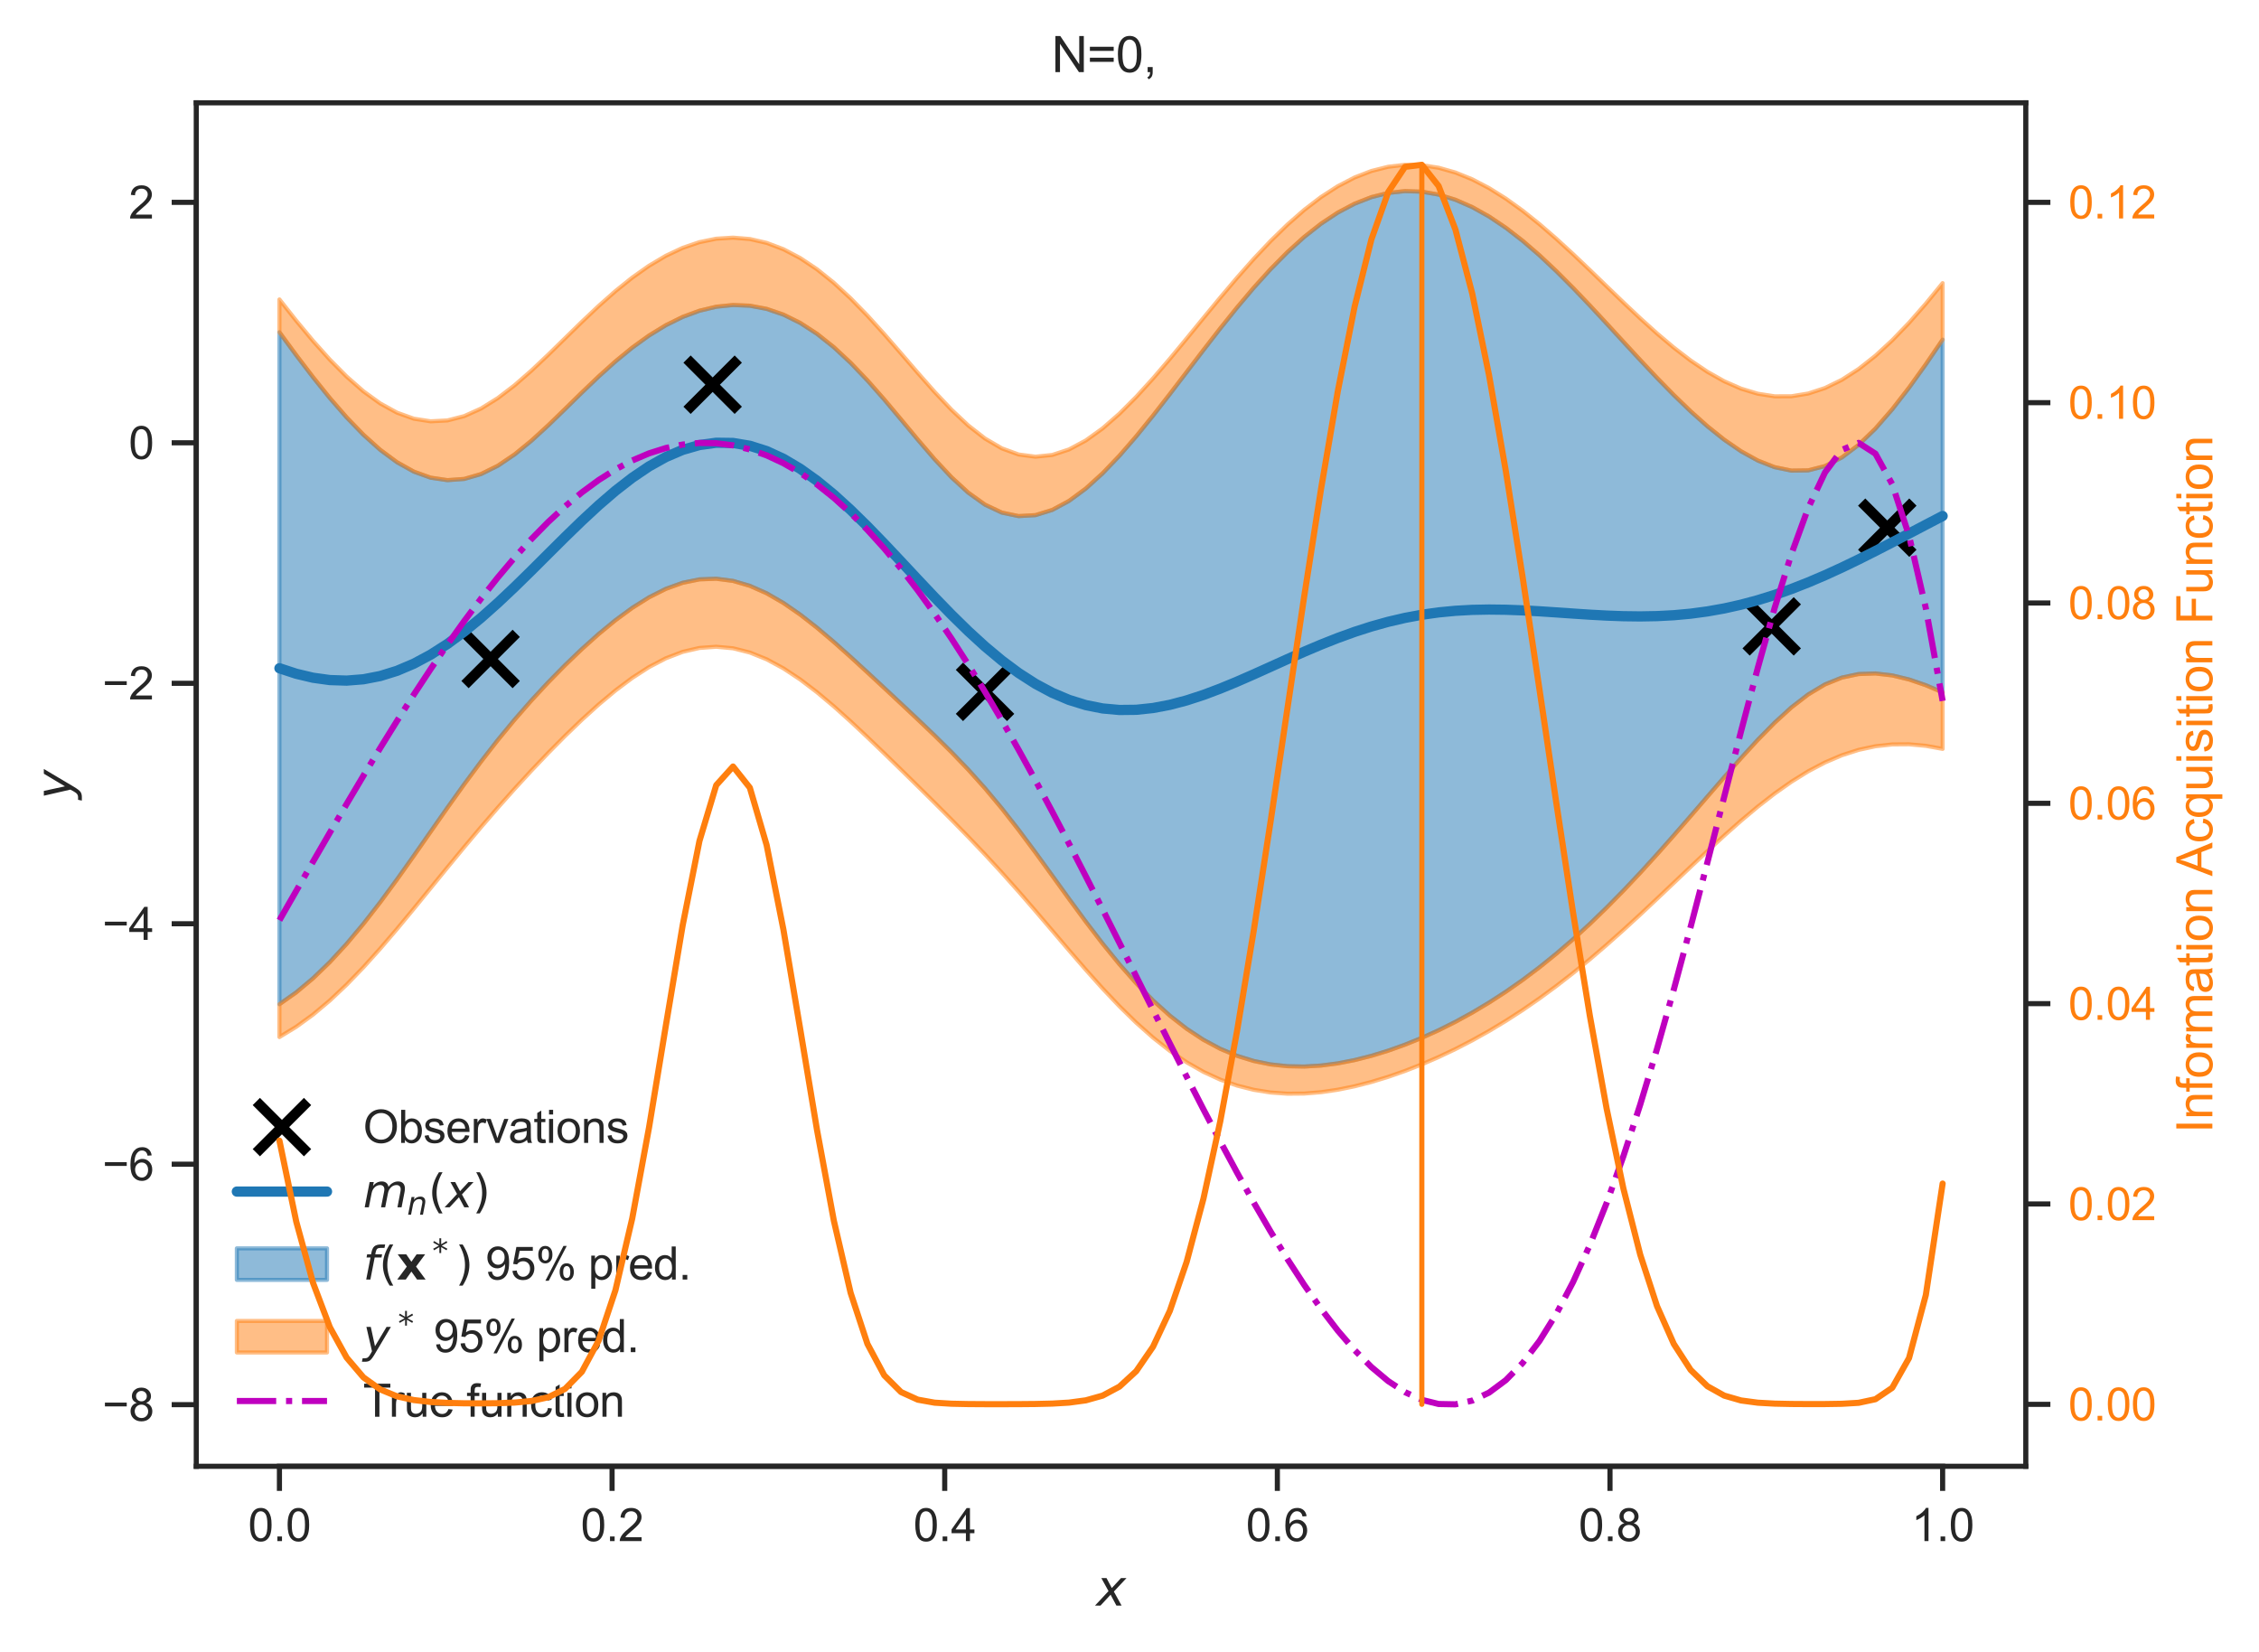 <?xml version="1.0" encoding="utf-8" standalone="no"?>
<!DOCTYPE svg PUBLIC "-//W3C//DTD SVG 1.1//EN"
  "http://www.w3.org/Graphics/SVG/1.1/DTD/svg11.dtd">
<svg xmlns:xlink="http://www.w3.org/1999/xlink" width="440.955pt" height="322.511pt" viewBox="0 0 440.955 322.511" xmlns="http://www.w3.org/2000/svg" version="1.1">
 <defs>
  <style type="text/css">*{stroke-linejoin: round; stroke-linecap: butt}</style>
 </defs>
 <g id="figure_1">
  <g id="patch_1">
   <path d="M 0 322.511 
L 440.955 322.511 
L 440.955 0 
L 0 0 
z
" style="fill: #ffffff"/>
  </g>
  <g id="axes_1">
   <g id="patch_2">
    <path d="M 38.313 286.183 
L 395.433 286.183 
L 395.433 20.072 
L 38.313 20.072 
z
" style="fill: #ffffff"/>
   </g>
   <g id="matplotlib.axis_1">
    <g id="xtick_1">
     <g id="line2d_1">
      <defs>
       <path id="me5b691bd33" d="M 0 0 
L 0 4.8 
" style="stroke: #262626"/>
      </defs>
      <g>
       <use xlink:href="#me5b691bd33" x="54.546" y="286.183" style="fill: #262626; stroke: #262626"/>
      </g>
     </g>
     <g id="text_1">
      <!-- 0.0 -->
      <g style="fill: #262626" transform="translate(48.43 300.782) scale(0.088 -0.088)">
       <defs>
        <path id="ArialMT-30" d="M 266 2259 
Q 266 3072 433 3567 
Q 600 4063 929 4331 
Q 1259 4600 1759 4600 
Q 2128 4600 2406 4451 
Q 2684 4303 2865 4023 
Q 3047 3744 3150 3342 
Q 3253 2941 3253 2259 
Q 3253 1453 3087 958 
Q 2922 463 2592 192 
Q 2263 -78 1759 -78 
Q 1097 -78 719 397 
Q 266 969 266 2259 
z
M 844 2259 
Q 844 1131 1108 757 
Q 1372 384 1759 384 
Q 2147 384 2411 759 
Q 2675 1134 2675 2259 
Q 2675 3391 2411 3762 
Q 2147 4134 1753 4134 
Q 1366 4134 1134 3806 
Q 844 3388 844 2259 
z
" transform="scale(0.016)"/>
        <path id="ArialMT-2e" d="M 581 0 
L 581 641 
L 1222 641 
L 1222 0 
L 581 0 
z
" transform="scale(0.016)"/>
       </defs>
       <use xlink:href="#ArialMT-30"/>
       <use xlink:href="#ArialMT-2e" x="55.615"/>
       <use xlink:href="#ArialMT-30" x="83.398"/>
      </g>
     </g>
    </g>
    <g id="xtick_2">
     <g id="line2d_2">
      <g>
       <use xlink:href="#me5b691bd33" x="119.477" y="286.183" style="fill: #262626; stroke: #262626"/>
      </g>
     </g>
     <g id="text_2">
      <!-- 0.2 -->
      <g style="fill: #262626" transform="translate(113.361 300.782) scale(0.088 -0.088)">
       <defs>
        <path id="ArialMT-32" d="M 3222 541 
L 3222 0 
L 194 0 
Q 188 203 259 391 
Q 375 700 629 1000 
Q 884 1300 1366 1694 
Q 2113 2306 2375 2664 
Q 2638 3022 2638 3341 
Q 2638 3675 2398 3904 
Q 2159 4134 1775 4134 
Q 1369 4134 1125 3890 
Q 881 3647 878 3216 
L 300 3275 
Q 359 3922 746 4261 
Q 1134 4600 1788 4600 
Q 2447 4600 2831 4234 
Q 3216 3869 3216 3328 
Q 3216 3053 3103 2787 
Q 2991 2522 2730 2228 
Q 2469 1934 1863 1422 
Q 1356 997 1212 845 
Q 1069 694 975 541 
L 3222 541 
z
" transform="scale(0.016)"/>
       </defs>
       <use xlink:href="#ArialMT-30"/>
       <use xlink:href="#ArialMT-2e" x="55.615"/>
       <use xlink:href="#ArialMT-32" x="83.398"/>
      </g>
     </g>
    </g>
    <g id="xtick_3">
     <g id="line2d_3">
      <g>
       <use xlink:href="#me5b691bd33" x="184.407" y="286.183" style="fill: #262626; stroke: #262626"/>
      </g>
     </g>
     <g id="text_3">
      <!-- 0.4 -->
      <g style="fill: #262626" transform="translate(178.291 300.782) scale(0.088 -0.088)">
       <defs>
        <path id="ArialMT-34" d="M 2069 0 
L 2069 1097 
L 81 1097 
L 81 1613 
L 2172 4581 
L 2631 4581 
L 2631 1613 
L 3250 1613 
L 3250 1097 
L 2631 1097 
L 2631 0 
L 2069 0 
z
M 2069 1613 
L 2069 3678 
L 634 1613 
L 2069 1613 
z
" transform="scale(0.016)"/>
       </defs>
       <use xlink:href="#ArialMT-30"/>
       <use xlink:href="#ArialMT-2e" x="55.615"/>
       <use xlink:href="#ArialMT-34" x="83.398"/>
      </g>
     </g>
    </g>
    <g id="xtick_4">
     <g id="line2d_4">
      <g>
       <use xlink:href="#me5b691bd33" x="249.338" y="286.183" style="fill: #262626; stroke: #262626"/>
      </g>
     </g>
     <g id="text_4">
      <!-- 0.6 -->
      <g style="fill: #262626" transform="translate(243.222 300.782) scale(0.088 -0.088)">
       <defs>
        <path id="ArialMT-36" d="M 3184 3459 
L 2625 3416 
Q 2550 3747 2413 3897 
Q 2184 4138 1850 4138 
Q 1581 4138 1378 3988 
Q 1113 3794 959 3422 
Q 806 3050 800 2363 
Q 1003 2672 1297 2822 
Q 1591 2972 1913 2972 
Q 2475 2972 2870 2558 
Q 3266 2144 3266 1488 
Q 3266 1056 3080 686 
Q 2894 316 2569 119 
Q 2244 -78 1831 -78 
Q 1128 -78 684 439 
Q 241 956 241 2144 
Q 241 3472 731 4075 
Q 1159 4600 1884 4600 
Q 2425 4600 2770 4297 
Q 3116 3994 3184 3459 
z
M 888 1484 
Q 888 1194 1011 928 
Q 1134 663 1356 523 
Q 1578 384 1822 384 
Q 2178 384 2434 671 
Q 2691 959 2691 1453 
Q 2691 1928 2437 2201 
Q 2184 2475 1800 2475 
Q 1419 2475 1153 2201 
Q 888 1928 888 1484 
z
" transform="scale(0.016)"/>
       </defs>
       <use xlink:href="#ArialMT-30"/>
       <use xlink:href="#ArialMT-2e" x="55.615"/>
       <use xlink:href="#ArialMT-36" x="83.398"/>
      </g>
     </g>
    </g>
    <g id="xtick_5">
     <g id="line2d_5">
      <g>
       <use xlink:href="#me5b691bd33" x="314.269" y="286.183" style="fill: #262626; stroke: #262626"/>
      </g>
     </g>
     <g id="text_5">
      <!-- 0.8 -->
      <g style="fill: #262626" transform="translate(308.153 300.782) scale(0.088 -0.088)">
       <defs>
        <path id="ArialMT-38" d="M 1131 2484 
Q 781 2613 612 2850 
Q 444 3088 444 3419 
Q 444 3919 803 4259 
Q 1163 4600 1759 4600 
Q 2359 4600 2725 4251 
Q 3091 3903 3091 3403 
Q 3091 3084 2923 2848 
Q 2756 2613 2416 2484 
Q 2838 2347 3058 2040 
Q 3278 1734 3278 1309 
Q 3278 722 2862 322 
Q 2447 -78 1769 -78 
Q 1091 -78 675 323 
Q 259 725 259 1325 
Q 259 1772 486 2073 
Q 713 2375 1131 2484 
z
M 1019 3438 
Q 1019 3113 1228 2906 
Q 1438 2700 1772 2700 
Q 2097 2700 2305 2904 
Q 2513 3109 2513 3406 
Q 2513 3716 2298 3927 
Q 2084 4138 1766 4138 
Q 1444 4138 1231 3931 
Q 1019 3725 1019 3438 
z
M 838 1322 
Q 838 1081 952 856 
Q 1066 631 1291 507 
Q 1516 384 1775 384 
Q 2178 384 2440 643 
Q 2703 903 2703 1303 
Q 2703 1709 2433 1975 
Q 2163 2241 1756 2241 
Q 1359 2241 1098 1978 
Q 838 1716 838 1322 
z
" transform="scale(0.016)"/>
       </defs>
       <use xlink:href="#ArialMT-30"/>
       <use xlink:href="#ArialMT-2e" x="55.615"/>
       <use xlink:href="#ArialMT-38" x="83.398"/>
      </g>
     </g>
    </g>
    <g id="xtick_6">
     <g id="line2d_6">
      <g>
       <use xlink:href="#me5b691bd33" x="379.2" y="286.183" style="fill: #262626; stroke: #262626"/>
      </g>
     </g>
     <g id="text_6">
      <!-- 1.0 -->
      <g style="fill: #262626" transform="translate(373.084 300.782) scale(0.088 -0.088)">
       <defs>
        <path id="ArialMT-31" d="M 2384 0 
L 1822 0 
L 1822 3584 
Q 1619 3391 1289 3197 
Q 959 3003 697 2906 
L 697 3450 
Q 1169 3672 1522 3987 
Q 1875 4303 2022 4600 
L 2384 4600 
L 2384 0 
z
" transform="scale(0.016)"/>
       </defs>
       <use xlink:href="#ArialMT-31"/>
       <use xlink:href="#ArialMT-2e" x="55.615"/>
       <use xlink:href="#ArialMT-30" x="83.398"/>
      </g>
     </g>
    </g>
    <g id="text_7">
     <!-- $x$ -->
     <g style="fill: #262626" transform="translate(213.993 313.403) scale(0.096 -0.096)">
      <defs>
       <path id="DejaVuSans-Oblique-78" d="M 3841 3500 
L 2234 1784 
L 3219 0 
L 2559 0 
L 1819 1388 
L 531 0 
L -166 0 
L 1556 1844 
L 641 3500 
L 1300 3500 
L 1972 2234 
L 3144 3500 
L 3841 3500 
z
" transform="scale(0.016)"/>
      </defs>
      <use xlink:href="#DejaVuSans-Oblique-78" transform="translate(0 0.312)"/>
     </g>
    </g>
   </g>
   <g id="matplotlib.axis_2">
    <g id="ytick_1">
     <g id="line2d_7">
      <defs>
       <path id="m64d92983b1" d="M 0 0 
L -4.8 0 
" style="stroke: #262626"/>
      </defs>
      <g>
       <use xlink:href="#m64d92983b1" x="38.313" y="274.154" style="fill: #262626; stroke: #262626"/>
      </g>
     </g>
     <g id="text_8">
      <!-- −8 -->
      <g style="fill: #262626" transform="translate(19.98 277.303) scale(0.088 -0.088)">
       <defs>
        <path id="ArialMT-2212" d="M 3381 1997 
L 356 1997 
L 356 2522 
L 3381 2522 
L 3381 1997 
z
" transform="scale(0.016)"/>
       </defs>
       <use xlink:href="#ArialMT-2212"/>
       <use xlink:href="#ArialMT-38" x="58.398"/>
      </g>
     </g>
    </g>
    <g id="ytick_2">
     <g id="line2d_8">
      <g>
       <use xlink:href="#m64d92983b1" x="38.313" y="227.222" style="fill: #262626; stroke: #262626"/>
      </g>
     </g>
     <g id="text_9">
      <!-- −6 -->
      <g style="fill: #262626" transform="translate(19.98 230.371) scale(0.088 -0.088)">
       <use xlink:href="#ArialMT-2212"/>
       <use xlink:href="#ArialMT-36" x="58.398"/>
      </g>
     </g>
    </g>
    <g id="ytick_3">
     <g id="line2d_9">
      <g>
       <use xlink:href="#m64d92983b1" x="38.313" y="180.29" style="fill: #262626; stroke: #262626"/>
      </g>
     </g>
     <g id="text_10">
      <!-- −4 -->
      <g style="fill: #262626" transform="translate(19.98 183.439) scale(0.088 -0.088)">
       <use xlink:href="#ArialMT-2212"/>
       <use xlink:href="#ArialMT-34" x="58.398"/>
      </g>
     </g>
    </g>
    <g id="ytick_4">
     <g id="line2d_10">
      <g>
       <use xlink:href="#m64d92983b1" x="38.313" y="133.358" style="fill: #262626; stroke: #262626"/>
      </g>
     </g>
     <g id="text_11">
      <!-- −2 -->
      <g style="fill: #262626" transform="translate(19.98 136.508) scale(0.088 -0.088)">
       <use xlink:href="#ArialMT-2212"/>
       <use xlink:href="#ArialMT-32" x="58.398"/>
      </g>
     </g>
    </g>
    <g id="ytick_5">
     <g id="line2d_11">
      <g>
       <use xlink:href="#m64d92983b1" x="38.313" y="86.426" style="fill: #262626; stroke: #262626"/>
      </g>
     </g>
     <g id="text_12">
      <!-- 0 -->
      <g style="fill: #262626" transform="translate(25.119 89.576) scale(0.088 -0.088)">
       <use xlink:href="#ArialMT-30"/>
      </g>
     </g>
    </g>
    <g id="ytick_6">
     <g id="line2d_12">
      <g>
       <use xlink:href="#m64d92983b1" x="38.313" y="39.494" style="fill: #262626; stroke: #262626"/>
      </g>
     </g>
     <g id="text_13">
      <!-- 2 -->
      <g style="fill: #262626" transform="translate(25.119 42.644) scale(0.088 -0.088)">
       <use xlink:href="#ArialMT-32"/>
      </g>
     </g>
    </g>
    <g id="text_14">
     <!-- $y$ -->
     <g style="fill: #262626" transform="translate(13.963 156.007) rotate(-90) scale(0.096 -0.096)">
      <defs>
       <path id="DejaVuSans-Oblique-79" d="M 1588 -325 
Q 1188 -997 936 -1164 
Q 684 -1331 294 -1331 
L -159 -1331 
L -63 -850 
L 269 -850 
Q 509 -850 678 -719 
Q 847 -588 1056 -206 
L 1234 128 
L 459 3500 
L 1069 3500 
L 1650 819 
L 3256 3500 
L 3859 3500 
L 1588 -325 
z
" transform="scale(0.016)"/>
      </defs>
      <use xlink:href="#DejaVuSans-Oblique-79" transform="translate(0 0.312)"/>
     </g>
    </g>
   </g>
   <g id="PolyCollection_1">
    <defs>
     <path id="mdc978e0ec7" d="M 54.546 -257.665 
L 54.546 -126.511 
L 57.825 -128.823 
L 61.104 -131.568 
L 64.384 -134.732 
L 67.663 -138.29 
L 70.942 -142.203 
L 74.222 -146.419 
L 77.501 -150.874 
L 80.78 -155.49 
L 84.06 -160.183 
L 87.339 -164.864 
L 90.618 -169.45 
L 93.898 -173.87 
L 97.177 -178.079 
L 100.456 -182.056 
L 103.736 -185.804 
L 107.015 -189.34 
L 110.294 -192.678 
L 113.574 -195.823 
L 116.853 -198.761 
L 120.132 -201.458 
L 123.412 -203.867 
L 126.691 -205.928 
L 129.97 -207.58 
L 133.25 -208.763 
L 136.529 -209.432 
L 139.808 -209.557 
L 143.088 -209.132 
L 146.367 -208.173 
L 149.646 -206.718 
L 152.926 -204.821 
L 156.205 -202.554 
L 159.484 -199.992 
L 162.764 -197.212 
L 166.043 -194.287 
L 169.322 -191.279 
L 172.602 -188.233 
L 175.881 -185.17 
L 179.16 -182.089 
L 182.44 -178.958 
L 185.719 -175.72 
L 188.998 -172.305 
L 192.278 -168.652 
L 195.557 -164.724 
L 198.837 -160.532 
L 202.116 -156.131 
L 205.395 -151.609 
L 208.675 -147.07 
L 211.954 -142.615 
L 215.233 -138.337 
L 218.513 -134.313 
L 221.792 -130.603 
L 225.071 -127.252 
L 228.351 -124.287 
L 231.63 -121.725 
L 234.909 -119.568 
L 238.189 -117.811 
L 241.468 -116.439 
L 244.747 -115.432 
L 248.027 -114.766 
L 251.306 -114.415 
L 254.585 -114.35 
L 257.865 -114.544 
L 261.144 -114.972 
L 264.423 -115.611 
L 267.703 -116.442 
L 270.982 -117.45 
L 274.261 -118.622 
L 277.541 -119.952 
L 280.82 -121.437 
L 284.099 -123.076 
L 287.379 -124.872 
L 290.658 -126.828 
L 293.937 -128.95 
L 297.217 -131.244 
L 300.496 -133.713 
L 303.775 -136.36 
L 307.055 -139.185 
L 310.334 -142.187 
L 313.613 -145.357 
L 316.893 -148.687 
L 320.172 -152.162 
L 323.451 -155.762 
L 326.731 -159.462 
L 330.01 -163.233 
L 333.289 -167.037 
L 336.569 -170.827 
L 339.848 -174.546 
L 343.127 -178.119 
L 346.407 -181.456 
L 349.686 -184.447 
L 352.965 -186.975 
L 356.245 -188.934 
L 359.524 -190.261 
L 362.803 -190.955 
L 366.083 -191.068 
L 369.362 -190.687 
L 372.641 -189.897 
L 375.921 -188.774 
L 379.2 -187.379 
L 379.2 -256.223 
L 379.2 -256.223 
L 375.921 -251.414 
L 372.641 -246.849 
L 369.362 -242.629 
L 366.083 -238.867 
L 362.803 -235.691 
L 359.524 -233.222 
L 356.245 -231.55 
L 352.965 -230.709 
L 349.686 -230.664 
L 346.407 -231.336 
L 343.127 -232.627 
L 339.848 -234.441 
L 336.569 -236.696 
L 333.289 -239.318 
L 330.01 -242.243 
L 326.731 -245.411 
L 323.451 -248.765 
L 320.172 -252.248 
L 316.893 -255.802 
L 313.613 -259.373 
L 310.334 -262.901 
L 307.055 -266.333 
L 303.775 -269.615 
L 300.496 -272.695 
L 297.217 -275.524 
L 293.937 -278.06 
L 290.658 -280.261 
L 287.379 -282.093 
L 284.099 -283.527 
L 280.82 -284.536 
L 277.541 -285.102 
L 274.261 -285.213 
L 270.982 -284.859 
L 267.703 -284.04 
L 264.423 -282.759 
L 261.144 -281.026 
L 257.865 -278.857 
L 254.585 -276.276 
L 251.306 -273.31 
L 248.027 -269.996 
L 244.747 -266.375 
L 241.468 -262.496 
L 238.189 -258.414 
L 234.909 -254.192 
L 231.63 -249.897 
L 228.351 -245.605 
L 225.071 -241.395 
L 221.792 -237.354 
L 218.513 -233.571 
L 215.233 -230.143 
L 211.954 -227.168 
L 208.675 -224.749 
L 205.395 -222.984 
L 202.116 -221.97 
L 198.837 -221.783 
L 195.557 -222.466 
L 192.278 -224.015 
L 188.998 -226.36 
L 185.719 -229.373 
L 182.44 -232.884 
L 179.16 -236.703 
L 175.881 -240.647 
L 172.602 -244.55 
L 169.322 -248.272 
L 166.043 -251.701 
L 162.764 -254.751 
L 159.484 -257.359 
L 156.205 -259.486 
L 152.926 -261.11 
L 149.646 -262.228 
L 146.367 -262.846 
L 143.088 -262.979 
L 139.808 -262.645 
L 136.529 -261.864 
L 133.25 -260.655 
L 129.97 -259.037 
L 126.691 -257.031 
L 123.412 -254.665 
L 120.132 -251.98 
L 116.853 -249.033 
L 113.574 -245.901 
L 110.294 -242.684 
L 107.015 -239.504 
L 103.736 -236.501 
L 100.456 -233.824 
L 97.177 -231.613 
L 93.898 -229.989 
L 90.618 -229.037 
L 87.339 -228.8 
L 84.06 -229.285 
L 80.78 -230.466 
L 77.501 -232.298 
L 74.222 -234.72 
L 70.942 -237.665 
L 67.663 -241.058 
L 64.384 -244.828 
L 61.104 -248.9 
L 57.825 -253.202 
L 54.546 -257.665 
z
" style="stroke: #1f77b4; stroke-opacity: 0.5; stroke-width: 0.8"/>
    </defs>
    <g clip-path="url(#p927828bcea)">
     <use xlink:href="#mdc978e0ec7" x="0" y="322.511" style="fill: #1f77b4; fill-opacity: 0.5; stroke: #1f77b4; stroke-opacity: 0.5; stroke-width: 0.8"/>
    </g>
   </g>
   <g id="PolyCollection_2">
    <defs>
     <path id="mb2ae643740" d="M 54.546 -126.511 
L 54.546 -120.107 
L 57.825 -122.103 
L 61.104 -124.486 
L 64.384 -127.239 
L 67.663 -130.333 
L 70.942 -133.726 
L 74.222 -137.369 
L 77.501 -141.202 
L 80.78 -145.162 
L 84.06 -149.184 
L 87.339 -153.209 
L 90.618 -157.187 
L 93.898 -161.084 
L 97.177 -164.877 
L 100.456 -168.557 
L 103.736 -172.12 
L 107.015 -175.561 
L 110.294 -178.872 
L 113.574 -182.029 
L 116.853 -185.001 
L 120.132 -187.743 
L 123.412 -190.2 
L 126.691 -192.314 
L 129.97 -194.027 
L 133.25 -195.285 
L 136.529 -196.046 
L 139.808 -196.281 
L 143.088 -195.982 
L 146.367 -195.157 
L 149.646 -193.835 
L 152.926 -192.062 
L 156.205 -189.894 
L 159.484 -187.399 
L 162.764 -184.645 
L 166.043 -181.701 
L 169.322 -178.628 
L 172.602 -175.477 
L 175.881 -172.283 
L 179.16 -169.064 
L 182.44 -165.82 
L 185.719 -162.537 
L 188.998 -159.189 
L 192.278 -155.746 
L 195.557 -152.187 
L 198.837 -148.508 
L 202.116 -144.725 
L 205.395 -140.879 
L 208.675 -137.026 
L 211.954 -133.235 
L 215.233 -129.576 
L 218.513 -126.114 
L 221.792 -122.905 
L 225.071 -119.995 
L 228.351 -117.414 
L 231.63 -115.185 
L 234.909 -113.314 
L 238.189 -111.801 
L 241.468 -110.637 
L 244.747 -109.805 
L 248.027 -109.284 
L 251.306 -109.051 
L 254.585 -109.08 
L 257.865 -109.346 
L 261.144 -109.826 
L 264.423 -110.497 
L 267.703 -111.341 
L 270.982 -112.343 
L 274.261 -113.491 
L 277.541 -114.78 
L 280.82 -116.203 
L 284.099 -117.761 
L 287.379 -119.455 
L 290.658 -121.286 
L 293.937 -123.259 
L 297.217 -125.376 
L 300.496 -127.639 
L 303.775 -130.047 
L 307.055 -132.597 
L 310.334 -135.283 
L 313.613 -138.093 
L 316.893 -141.012 
L 320.172 -144.021 
L 323.451 -147.096 
L 326.731 -150.208 
L 330.01 -153.325 
L 333.289 -156.41 
L 336.569 -159.425 
L 339.848 -162.328 
L 343.127 -165.077 
L 346.407 -167.627 
L 349.686 -169.939 
L 352.965 -171.975 
L 356.245 -173.703 
L 359.524 -175.102 
L 362.803 -176.156 
L 366.083 -176.86 
L 369.362 -177.217 
L 372.641 -177.24 
L 375.921 -176.943 
L 379.2 -176.349 
L 379.2 -187.379 
L 379.2 -187.379 
L 375.921 -188.774 
L 372.641 -189.897 
L 369.362 -190.687 
L 366.083 -191.068 
L 362.803 -190.955 
L 359.524 -190.261 
L 356.245 -188.934 
L 352.965 -186.975 
L 349.686 -184.447 
L 346.407 -181.456 
L 343.127 -178.119 
L 339.848 -174.546 
L 336.569 -170.827 
L 333.289 -167.037 
L 330.01 -163.233 
L 326.731 -159.462 
L 323.451 -155.762 
L 320.172 -152.162 
L 316.893 -148.687 
L 313.613 -145.357 
L 310.334 -142.187 
L 307.055 -139.185 
L 303.775 -136.36 
L 300.496 -133.713 
L 297.217 -131.244 
L 293.937 -128.95 
L 290.658 -126.828 
L 287.379 -124.872 
L 284.099 -123.076 
L 280.82 -121.437 
L 277.541 -119.952 
L 274.261 -118.622 
L 270.982 -117.45 
L 267.703 -116.442 
L 264.423 -115.611 
L 261.144 -114.972 
L 257.865 -114.544 
L 254.585 -114.35 
L 251.306 -114.415 
L 248.027 -114.766 
L 244.747 -115.432 
L 241.468 -116.439 
L 238.189 -117.811 
L 234.909 -119.568 
L 231.63 -121.725 
L 228.351 -124.287 
L 225.071 -127.252 
L 221.792 -130.603 
L 218.513 -134.313 
L 215.233 -138.337 
L 211.954 -142.615 
L 208.675 -147.07 
L 205.395 -151.609 
L 202.116 -156.131 
L 198.837 -160.532 
L 195.557 -164.724 
L 192.278 -168.652 
L 188.998 -172.305 
L 185.719 -175.72 
L 182.44 -178.958 
L 179.16 -182.089 
L 175.881 -185.17 
L 172.602 -188.233 
L 169.322 -191.279 
L 166.043 -194.287 
L 162.764 -197.212 
L 159.484 -199.992 
L 156.205 -202.554 
L 152.926 -204.821 
L 149.646 -206.718 
L 146.367 -208.173 
L 143.088 -209.132 
L 139.808 -209.557 
L 136.529 -209.432 
L 133.25 -208.763 
L 129.97 -207.58 
L 126.691 -205.928 
L 123.412 -203.867 
L 120.132 -201.458 
L 116.853 -198.761 
L 113.574 -195.823 
L 110.294 -192.678 
L 107.015 -189.34 
L 103.736 -185.804 
L 100.456 -182.056 
L 97.177 -178.079 
L 93.898 -173.87 
L 90.618 -169.45 
L 87.339 -164.864 
L 84.06 -160.183 
L 80.78 -155.49 
L 77.501 -150.874 
L 74.222 -146.419 
L 70.942 -142.203 
L 67.663 -138.29 
L 64.384 -134.732 
L 61.104 -131.568 
L 57.825 -128.823 
L 54.546 -126.511 
z
" style="stroke: #ff7f0e; stroke-opacity: 0.5; stroke-width: 0.8"/>
    </defs>
    <g clip-path="url(#p927828bcea)">
     <use xlink:href="#mb2ae643740" x="0" y="322.511" style="fill: #ff7f0e; fill-opacity: 0.5; stroke: #ff7f0e; stroke-opacity: 0.5; stroke-width: 0.8"/>
    </g>
   </g>
   <g id="PolyCollection_3">
    <defs>
     <path id="me218cf4fed" d="M 54.546 -264.07 
L 54.546 -257.665 
L 57.825 -253.202 
L 61.104 -248.9 
L 64.384 -244.828 
L 67.663 -241.058 
L 70.942 -237.665 
L 74.222 -234.72 
L 77.501 -232.298 
L 80.78 -230.466 
L 84.06 -229.285 
L 87.339 -228.8 
L 90.618 -229.037 
L 93.898 -229.989 
L 97.177 -231.613 
L 100.456 -233.824 
L 103.736 -236.501 
L 107.015 -239.504 
L 110.294 -242.684 
L 113.574 -245.901 
L 116.853 -249.033 
L 120.132 -251.98 
L 123.412 -254.665 
L 126.691 -257.031 
L 129.97 -259.037 
L 133.25 -260.655 
L 136.529 -261.864 
L 139.808 -262.645 
L 143.088 -262.979 
L 146.367 -262.846 
L 149.646 -262.228 
L 152.926 -261.11 
L 156.205 -259.486 
L 159.484 -257.359 
L 162.764 -254.751 
L 166.043 -251.701 
L 169.322 -248.272 
L 172.602 -244.55 
L 175.881 -240.647 
L 179.16 -236.703 
L 182.44 -232.884 
L 185.719 -229.373 
L 188.998 -226.36 
L 192.278 -224.015 
L 195.557 -222.466 
L 198.837 -221.783 
L 202.116 -221.97 
L 205.395 -222.984 
L 208.675 -224.749 
L 211.954 -227.168 
L 215.233 -230.143 
L 218.513 -233.571 
L 221.792 -237.354 
L 225.071 -241.395 
L 228.351 -245.605 
L 231.63 -249.897 
L 234.909 -254.192 
L 238.189 -258.414 
L 241.468 -262.496 
L 244.747 -266.375 
L 248.027 -269.996 
L 251.306 -273.31 
L 254.585 -276.276 
L 257.865 -278.857 
L 261.144 -281.026 
L 264.423 -282.759 
L 267.703 -284.04 
L 270.982 -284.859 
L 274.261 -285.213 
L 277.541 -285.102 
L 280.82 -284.536 
L 284.099 -283.527 
L 287.379 -282.093 
L 290.658 -280.261 
L 293.937 -278.06 
L 297.217 -275.524 
L 300.496 -272.695 
L 303.775 -269.615 
L 307.055 -266.333 
L 310.334 -262.901 
L 313.613 -259.373 
L 316.893 -255.802 
L 320.172 -252.248 
L 323.451 -248.765 
L 326.731 -245.411 
L 330.01 -242.243 
L 333.289 -239.318 
L 336.569 -236.696 
L 339.848 -234.441 
L 343.127 -232.627 
L 346.407 -231.336 
L 349.686 -230.664 
L 352.965 -230.709 
L 356.245 -231.55 
L 359.524 -233.222 
L 362.803 -235.691 
L 366.083 -238.867 
L 369.362 -242.629 
L 372.641 -246.849 
L 375.921 -251.414 
L 379.2 -256.223 
L 379.2 -267.253 
L 379.2 -267.253 
L 375.921 -263.244 
L 372.641 -259.506 
L 369.362 -256.098 
L 366.083 -253.076 
L 362.803 -250.489 
L 359.524 -248.381 
L 356.245 -246.781 
L 352.965 -245.709 
L 349.686 -245.173 
L 346.407 -245.165 
L 343.127 -245.669 
L 339.848 -246.659 
L 336.569 -248.098 
L 333.289 -249.945 
L 330.01 -252.151 
L 326.731 -254.665 
L 323.451 -257.431 
L 320.172 -260.388 
L 316.893 -263.478 
L 313.613 -266.637 
L 310.334 -269.805 
L 307.055 -272.921 
L 303.775 -275.927 
L 300.496 -278.768 
L 297.217 -281.392 
L 293.937 -283.751 
L 290.658 -285.803 
L 287.379 -287.511 
L 284.099 -288.842 
L 280.82 -289.77 
L 277.541 -290.275 
L 274.261 -290.343 
L 270.982 -289.966 
L 267.703 -289.141 
L 264.423 -287.873 
L 261.144 -286.172 
L 257.865 -284.055 
L 254.585 -281.546 
L 251.306 -278.674 
L 248.027 -275.478 
L 244.747 -272.002 
L 241.468 -268.298 
L 238.189 -264.423 
L 234.909 -260.446 
L 231.63 -256.437 
L 228.351 -252.478 
L 225.071 -248.652 
L 221.792 -245.052 
L 218.513 -241.77 
L 215.233 -238.904 
L 211.954 -236.548 
L 208.675 -234.792 
L 205.395 -233.715 
L 202.116 -233.376 
L 198.837 -233.806 
L 195.557 -235.003 
L 192.278 -236.92 
L 188.998 -239.476 
L 185.719 -242.555 
L 182.44 -246.021 
L 179.16 -249.729 
L 175.881 -253.534 
L 172.602 -257.305 
L 169.322 -260.923 
L 166.043 -264.288 
L 162.764 -267.318 
L 159.484 -269.952 
L 156.205 -272.146 
L 152.926 -273.87 
L 149.646 -275.11 
L 146.367 -275.862 
L 143.088 -276.129 
L 139.808 -275.921 
L 136.529 -275.25 
L 133.25 -274.133 
L 129.97 -272.589 
L 126.691 -270.645 
L 123.412 -268.332 
L 120.132 -265.696 
L 116.853 -262.793 
L 113.574 -259.695 
L 110.294 -256.49 
L 107.015 -253.283 
L 103.736 -250.186 
L 100.456 -247.323 
L 97.177 -244.815 
L 93.898 -242.776 
L 90.618 -241.299 
L 87.339 -240.455 
L 84.06 -240.284 
L 80.78 -240.794 
L 77.501 -241.97 
L 74.222 -243.77 
L 70.942 -246.141 
L 67.663 -249.015 
L 64.384 -252.321 
L 61.104 -255.981 
L 57.825 -259.922 
L 54.546 -264.07 
z
" style="stroke: #ff7f0e; stroke-opacity: 0.5; stroke-width: 0.8"/>
    </defs>
    <g clip-path="url(#p927828bcea)">
     <use xlink:href="#me218cf4fed" x="0" y="322.511" style="fill: #ff7f0e; fill-opacity: 0.5; stroke: #ff7f0e; stroke-opacity: 0.5; stroke-width: 0.8"/>
    </g>
   </g>
   <g id="line2d_13">
    <defs>
     <path id="m472ca80611" d="M -5 5 
L 5 -5 
M -5 -5 
L 5 5 
" style="stroke: #000000; stroke-width: 2"/>
    </defs>
    <g clip-path="url(#p927828bcea)">
     <use xlink:href="#m472ca80611" x="95.767" y="128.613" style="stroke: #000000; stroke-width: 2"/>
     <use xlink:href="#m472ca80611" x="368.395" y="102.991" style="stroke: #000000; stroke-width: 2"/>
     <use xlink:href="#m472ca80611" x="139.11" y="75.083" style="stroke: #000000; stroke-width: 2"/>
     <use xlink:href="#m472ca80611" x="345.838" y="122.252" style="stroke: #000000; stroke-width: 2"/>
     <use xlink:href="#m472ca80611" x="192.278" y="135.031" style="stroke: #000000; stroke-width: 2"/>
    </g>
   </g>
   <g id="line2d_14">
    <path d="M 54.546 130.423 
L 57.825 131.498 
L 61.104 132.277 
L 64.384 132.731 
L 67.663 132.837 
L 70.942 132.577 
L 74.222 131.941 
L 77.501 130.925 
L 80.78 129.533 
L 84.06 127.777 
L 87.339 125.679 
L 90.618 123.268 
L 93.898 120.581 
L 97.177 117.665 
L 100.456 114.571 
L 103.736 111.358 
L 107.015 108.089 
L 110.294 104.83 
L 113.574 101.649 
L 116.853 98.614 
L 120.132 95.792 
L 123.412 93.245 
L 126.691 91.031 
L 129.97 89.203 
L 133.25 87.802 
L 136.529 86.863 
L 139.808 86.41 
L 143.088 86.455 
L 146.367 87.001 
L 149.646 88.038 
L 152.926 89.545 
L 156.205 91.491 
L 159.484 93.835 
L 162.764 96.529 
L 166.043 99.517 
L 169.322 102.735 
L 172.602 106.12 
L 175.881 109.602 
L 179.16 113.115 
L 182.44 116.59 
L 185.719 119.964 
L 188.998 123.178 
L 192.278 126.178 
L 195.557 128.916 
L 198.837 131.354 
L 202.116 133.46 
L 205.395 135.214 
L 208.675 136.602 
L 211.954 137.619 
L 215.233 138.271 
L 218.513 138.569 
L 221.792 138.532 
L 225.071 138.187 
L 228.351 137.565 
L 231.63 136.7 
L 234.909 135.631 
L 238.189 134.398 
L 241.468 133.044 
L 244.747 131.607 
L 248.027 130.13 
L 251.306 128.648 
L 254.585 127.198 
L 257.865 125.81 
L 261.144 124.512 
L 264.423 123.326 
L 267.703 122.27 
L 270.982 121.357 
L 274.261 120.593 
L 277.541 119.983 
L 280.82 119.524 
L 284.099 119.21 
L 287.379 119.028 
L 290.658 118.966 
L 293.937 119.006 
L 297.217 119.127 
L 300.496 119.307 
L 303.775 119.524 
L 307.055 119.752 
L 310.334 119.967 
L 313.613 120.146 
L 316.893 120.266 
L 320.172 120.306 
L 323.451 120.248 
L 326.731 120.074 
L 330.01 119.773 
L 333.289 119.333 
L 336.569 118.749 
L 339.848 118.017 
L 343.127 117.138 
L 346.407 116.115 
L 349.686 114.955 
L 352.965 113.669 
L 356.245 112.269 
L 359.524 110.77 
L 362.803 109.188 
L 366.083 107.543 
L 369.362 105.853 
L 372.641 104.138 
L 375.921 102.417 
L 379.2 100.71 
" clip-path="url(#p927828bcea)" style="fill: none; stroke: #1f77b4; stroke-width: 2; stroke-linecap: round"/>
   </g>
   <g id="line2d_15">
    <path d="M 54.546 179.605 
L 57.825 173.879 
L 61.104 168.173 
L 64.384 162.511 
L 67.663 156.911 
L 70.942 151.396 
L 74.222 145.986 
L 77.501 140.701 
L 80.78 135.562 
L 84.06 130.587 
L 87.339 125.795 
L 90.618 121.205 
L 93.898 116.835 
L 97.177 112.7 
L 100.456 108.819 
L 103.736 105.204 
L 107.015 101.872 
L 110.294 98.836 
L 113.574 96.107 
L 116.853 93.698 
L 120.132 91.618 
L 123.412 89.878 
L 126.691 88.484 
L 129.97 87.445 
L 133.25 86.765 
L 136.529 86.45 
L 139.808 86.502 
L 143.088 86.924 
L 146.367 87.716 
L 149.646 88.878 
L 152.926 90.408 
L 156.205 92.303 
L 159.484 94.558 
L 162.764 97.168 
L 166.043 100.126 
L 169.322 103.423 
L 172.602 107.049 
L 175.881 110.995 
L 179.16 115.247 
L 182.44 119.792 
L 185.719 124.615 
L 188.998 129.701 
L 192.278 135.031 
L 195.557 140.589 
L 198.837 146.353 
L 202.116 152.303 
L 205.395 158.417 
L 208.675 164.671 
L 211.954 171.04 
L 215.233 177.499 
L 218.513 184.02 
L 221.792 190.574 
L 225.071 197.133 
L 228.351 203.665 
L 231.63 210.137 
L 234.909 216.516 
L 238.189 222.767 
L 241.468 228.854 
L 244.747 234.738 
L 248.027 240.381 
L 251.306 245.743 
L 254.585 250.78 
L 257.865 255.451 
L 261.144 259.71 
L 264.423 263.513 
L 267.703 266.813 
L 270.982 269.562 
L 274.261 271.712 
L 277.541 273.215 
L 280.82 274.023 
L 284.099 274.087 
L 287.379 273.363 
L 290.658 271.804 
L 293.937 269.37 
L 297.217 266.024 
L 300.496 261.734 
L 303.775 256.474 
L 307.055 250.232 
L 310.334 243.001 
L 313.613 234.795 
L 316.893 225.639 
L 320.172 215.585 
L 323.451 204.704 
L 326.731 193.099 
L 330.01 180.905 
L 333.289 168.296 
L 336.569 155.484 
L 339.848 142.73 
L 343.127 130.339 
L 346.407 118.669 
L 349.686 108.121 
L 352.965 99.14 
L 356.245 92.204 
L 359.524 87.808 
L 362.803 86.439 
L 366.083 88.549 
L 369.362 94.506 
L 372.641 104.55 
L 375.921 118.722 
L 379.2 136.801 
" clip-path="url(#p927828bcea)" style="fill: none; stroke-dasharray: 7.68,1.92,1.2,1.92; stroke-dashoffset: 0; stroke: #bf00bf; stroke-width: 1.2"/>
   </g>
   <g id="patch_3">
    <path d="M 38.313 274.154 
L 38.313 39.494 
" style="fill: none; stroke: #262626; stroke-linejoin: miter; stroke-linecap: square"/>
   </g>
   <g id="patch_4">
    <path d="M 54.546 286.183 
L 379.2 286.183 
" style="fill: none; stroke: #262626; stroke-linejoin: miter; stroke-linecap: square"/>
   </g>
   <g id="text_15">
    <!-- N=0,  -->
    <g style="fill: #262626" transform="translate(205.267 14.072) scale(0.096 -0.096)">
     <defs>
      <path id="ArialMT-4e" d="M 488 0 
L 488 4581 
L 1109 4581 
L 3516 984 
L 3516 4581 
L 4097 4581 
L 4097 0 
L 3475 0 
L 1069 3600 
L 1069 0 
L 488 0 
z
" transform="scale(0.016)"/>
      <path id="ArialMT-3d" d="M 3381 2694 
L 356 2694 
L 356 3219 
L 3381 3219 
L 3381 2694 
z
M 3381 1303 
L 356 1303 
L 356 1828 
L 3381 1828 
L 3381 1303 
z
" transform="scale(0.016)"/>
      <path id="ArialMT-2c" d="M 569 0 
L 569 641 
L 1209 641 
L 1209 0 
Q 1209 -353 1084 -570 
Q 959 -788 688 -906 
L 531 -666 
Q 709 -588 793 -436 
Q 878 -284 888 0 
L 569 0 
z
" transform="scale(0.016)"/>
      <path id="ArialMT-20" transform="scale(0.016)"/>
     </defs>
     <use xlink:href="#ArialMT-4e"/>
     <use xlink:href="#ArialMT-3d" x="72.217"/>
     <use xlink:href="#ArialMT-30" x="130.615"/>
     <use xlink:href="#ArialMT-2c" x="186.23"/>
     <use xlink:href="#ArialMT-20" x="214.014"/>
    </g>
   </g>
   <g id="legend_1">
    <g id="line2d_16">
     <g>
      <use xlink:href="#m472ca80611" x="55.033" y="219.979" style="stroke: #000000; stroke-width: 2"/>
     </g>
    </g>
    <g id="text_16">
     <!-- Observations -->
     <g style="fill: #262626" transform="translate(70.873 223.059) scale(0.088 -0.088)">
      <defs>
       <path id="ArialMT-4f" d="M 309 2231 
Q 309 3372 921 4017 
Q 1534 4663 2503 4663 
Q 3138 4663 3647 4359 
Q 4156 4056 4423 3514 
Q 4691 2972 4691 2284 
Q 4691 1588 4409 1038 
Q 4128 488 3612 205 
Q 3097 -78 2500 -78 
Q 1853 -78 1343 234 
Q 834 547 571 1087 
Q 309 1628 309 2231 
z
M 934 2222 
Q 934 1394 1379 917 
Q 1825 441 2497 441 
Q 3181 441 3623 922 
Q 4066 1403 4066 2288 
Q 4066 2847 3877 3264 
Q 3688 3681 3323 3911 
Q 2959 4141 2506 4141 
Q 1863 4141 1398 3698 
Q 934 3256 934 2222 
z
" transform="scale(0.016)"/>
       <path id="ArialMT-62" d="M 941 0 
L 419 0 
L 419 4581 
L 981 4581 
L 981 2947 
Q 1338 3394 1891 3394 
Q 2197 3394 2470 3270 
Q 2744 3147 2920 2923 
Q 3097 2700 3197 2384 
Q 3297 2069 3297 1709 
Q 3297 856 2875 390 
Q 2453 -75 1863 -75 
Q 1275 -75 941 416 
L 941 0 
z
M 934 1684 
Q 934 1088 1097 822 
Q 1363 388 1816 388 
Q 2184 388 2453 708 
Q 2722 1028 2722 1663 
Q 2722 2313 2464 2622 
Q 2206 2931 1841 2931 
Q 1472 2931 1203 2611 
Q 934 2291 934 1684 
z
" transform="scale(0.016)"/>
       <path id="ArialMT-73" d="M 197 991 
L 753 1078 
Q 800 744 1014 566 
Q 1228 388 1613 388 
Q 2000 388 2187 545 
Q 2375 703 2375 916 
Q 2375 1106 2209 1216 
Q 2094 1291 1634 1406 
Q 1016 1563 777 1677 
Q 538 1791 414 1992 
Q 291 2194 291 2438 
Q 291 2659 392 2848 
Q 494 3038 669 3163 
Q 800 3259 1026 3326 
Q 1253 3394 1513 3394 
Q 1903 3394 2198 3281 
Q 2494 3169 2634 2976 
Q 2775 2784 2828 2463 
L 2278 2388 
Q 2241 2644 2061 2787 
Q 1881 2931 1553 2931 
Q 1166 2931 1000 2803 
Q 834 2675 834 2503 
Q 834 2394 903 2306 
Q 972 2216 1119 2156 
Q 1203 2125 1616 2013 
Q 2213 1853 2448 1751 
Q 2684 1650 2818 1456 
Q 2953 1263 2953 975 
Q 2953 694 2789 445 
Q 2625 197 2315 61 
Q 2006 -75 1616 -75 
Q 969 -75 630 194 
Q 291 463 197 991 
z
" transform="scale(0.016)"/>
       <path id="ArialMT-65" d="M 2694 1069 
L 3275 997 
Q 3138 488 2766 206 
Q 2394 -75 1816 -75 
Q 1088 -75 661 373 
Q 234 822 234 1631 
Q 234 2469 665 2931 
Q 1097 3394 1784 3394 
Q 2450 3394 2872 2941 
Q 3294 2488 3294 1666 
Q 3294 1616 3291 1516 
L 816 1516 
Q 847 969 1125 678 
Q 1403 388 1819 388 
Q 2128 388 2347 550 
Q 2566 713 2694 1069 
z
M 847 1978 
L 2700 1978 
Q 2663 2397 2488 2606 
Q 2219 2931 1791 2931 
Q 1403 2931 1139 2672 
Q 875 2413 847 1978 
z
" transform="scale(0.016)"/>
       <path id="ArialMT-72" d="M 416 0 
L 416 3319 
L 922 3319 
L 922 2816 
Q 1116 3169 1280 3281 
Q 1444 3394 1641 3394 
Q 1925 3394 2219 3213 
L 2025 2691 
Q 1819 2813 1613 2813 
Q 1428 2813 1281 2702 
Q 1134 2591 1072 2394 
Q 978 2094 978 1738 
L 978 0 
L 416 0 
z
" transform="scale(0.016)"/>
       <path id="ArialMT-76" d="M 1344 0 
L 81 3319 
L 675 3319 
L 1388 1331 
Q 1503 1009 1600 663 
Q 1675 925 1809 1294 
L 2547 3319 
L 3125 3319 
L 1869 0 
L 1344 0 
z
" transform="scale(0.016)"/>
       <path id="ArialMT-61" d="M 2588 409 
Q 2275 144 1986 34 
Q 1697 -75 1366 -75 
Q 819 -75 525 192 
Q 231 459 231 875 
Q 231 1119 342 1320 
Q 453 1522 633 1644 
Q 813 1766 1038 1828 
Q 1203 1872 1538 1913 
Q 2219 1994 2541 2106 
Q 2544 2222 2544 2253 
Q 2544 2597 2384 2738 
Q 2169 2928 1744 2928 
Q 1347 2928 1158 2789 
Q 969 2650 878 2297 
L 328 2372 
Q 403 2725 575 2942 
Q 747 3159 1072 3276 
Q 1397 3394 1825 3394 
Q 2250 3394 2515 3294 
Q 2781 3194 2906 3042 
Q 3031 2891 3081 2659 
Q 3109 2516 3109 2141 
L 3109 1391 
Q 3109 606 3145 398 
Q 3181 191 3288 0 
L 2700 0 
Q 2613 175 2588 409 
z
M 2541 1666 
Q 2234 1541 1622 1453 
Q 1275 1403 1131 1340 
Q 988 1278 909 1158 
Q 831 1038 831 891 
Q 831 666 1001 516 
Q 1172 366 1500 366 
Q 1825 366 2078 508 
Q 2331 650 2450 897 
Q 2541 1088 2541 1459 
L 2541 1666 
z
" transform="scale(0.016)"/>
       <path id="ArialMT-74" d="M 1650 503 
L 1731 6 
Q 1494 -44 1306 -44 
Q 1000 -44 831 53 
Q 663 150 594 308 
Q 525 466 525 972 
L 525 2881 
L 113 2881 
L 113 3319 
L 525 3319 
L 525 4141 
L 1084 4478 
L 1084 3319 
L 1650 3319 
L 1650 2881 
L 1084 2881 
L 1084 941 
Q 1084 700 1114 631 
Q 1144 563 1211 522 
Q 1278 481 1403 481 
Q 1497 481 1650 503 
z
" transform="scale(0.016)"/>
       <path id="ArialMT-69" d="M 425 3934 
L 425 4581 
L 988 4581 
L 988 3934 
L 425 3934 
z
M 425 0 
L 425 3319 
L 988 3319 
L 988 0 
L 425 0 
z
" transform="scale(0.016)"/>
       <path id="ArialMT-6f" d="M 213 1659 
Q 213 2581 725 3025 
Q 1153 3394 1769 3394 
Q 2453 3394 2887 2945 
Q 3322 2497 3322 1706 
Q 3322 1066 3130 698 
Q 2938 331 2570 128 
Q 2203 -75 1769 -75 
Q 1072 -75 642 372 
Q 213 819 213 1659 
z
M 791 1659 
Q 791 1022 1069 705 
Q 1347 388 1769 388 
Q 2188 388 2466 706 
Q 2744 1025 2744 1678 
Q 2744 2294 2464 2611 
Q 2184 2928 1769 2928 
Q 1347 2928 1069 2612 
Q 791 2297 791 1659 
z
" transform="scale(0.016)"/>
       <path id="ArialMT-6e" d="M 422 0 
L 422 3319 
L 928 3319 
L 928 2847 
Q 1294 3394 1984 3394 
Q 2284 3394 2536 3286 
Q 2788 3178 2913 3003 
Q 3038 2828 3088 2588 
Q 3119 2431 3119 2041 
L 3119 0 
L 2556 0 
L 2556 2019 
Q 2556 2363 2490 2533 
Q 2425 2703 2258 2804 
Q 2091 2906 1866 2906 
Q 1506 2906 1245 2678 
Q 984 2450 984 1813 
L 984 0 
L 422 0 
z
" transform="scale(0.016)"/>
      </defs>
      <use xlink:href="#ArialMT-4f"/>
      <use xlink:href="#ArialMT-62" x="77.783"/>
      <use xlink:href="#ArialMT-73" x="133.398"/>
      <use xlink:href="#ArialMT-65" x="183.398"/>
      <use xlink:href="#ArialMT-72" x="239.014"/>
      <use xlink:href="#ArialMT-76" x="272.314"/>
      <use xlink:href="#ArialMT-61" x="322.314"/>
      <use xlink:href="#ArialMT-74" x="377.93"/>
      <use xlink:href="#ArialMT-69" x="405.713"/>
      <use xlink:href="#ArialMT-6f" x="427.93"/>
      <use xlink:href="#ArialMT-6e" x="483.545"/>
      <use xlink:href="#ArialMT-73" x="539.16"/>
     </g>
    </g>
    <g id="line2d_17">
     <path d="M 46.233 232.563 
L 55.033 232.563 
L 63.833 232.563 
" style="fill: none; stroke: #1f77b4; stroke-width: 2; stroke-linecap: round"/>
    </g>
    <g id="text_17">
     <!-- $m_n(x)$ -->
     <g style="fill: #262626" transform="translate(70.873 235.643) scale(0.088 -0.088)">
      <defs>
       <path id="DejaVuSans-Oblique-6d" d="M 5747 2113 
L 5338 0 
L 4763 0 
L 5166 2094 
Q 5191 2228 5203 2325 
Q 5216 2422 5216 2491 
Q 5216 2772 5059 2928 
Q 4903 3084 4622 3084 
Q 4203 3084 3875 2770 
Q 3547 2456 3450 1953 
L 3066 0 
L 2491 0 
L 2900 2094 
Q 2925 2209 2937 2307 
Q 2950 2406 2950 2484 
Q 2950 2769 2794 2926 
Q 2638 3084 2363 3084 
Q 1938 3084 1609 2770 
Q 1281 2456 1184 1953 
L 800 0 
L 225 0 
L 909 3500 
L 1484 3500 
L 1375 2956 
Q 1609 3263 1923 3423 
Q 2238 3584 2597 3584 
Q 2978 3584 3223 3384 
Q 3469 3184 3519 2828 
Q 3781 3197 4126 3390 
Q 4472 3584 4856 3584 
Q 5306 3584 5551 3325 
Q 5797 3066 5797 2591 
Q 5797 2488 5784 2364 
Q 5772 2241 5747 2113 
z
" transform="scale(0.016)"/>
       <path id="DejaVuSans-Oblique-6e" d="M 3566 2113 
L 3156 0 
L 2578 0 
L 2988 2091 
Q 3016 2238 3031 2350 
Q 3047 2463 3047 2528 
Q 3047 2791 2881 2937 
Q 2716 3084 2419 3084 
Q 1956 3084 1622 2776 
Q 1288 2469 1184 1941 
L 800 0 
L 225 0 
L 903 3500 
L 1478 3500 
L 1363 2950 
Q 1603 3253 1940 3418 
Q 2278 3584 2650 3584 
Q 3113 3584 3367 3334 
Q 3622 3084 3622 2631 
Q 3622 2519 3608 2391 
Q 3594 2263 3566 2113 
z
" transform="scale(0.016)"/>
       <path id="DejaVuSans-28" d="M 1984 4856 
Q 1566 4138 1362 3434 
Q 1159 2731 1159 2009 
Q 1159 1288 1364 580 
Q 1569 -128 1984 -844 
L 1484 -844 
Q 1016 -109 783 600 
Q 550 1309 550 2009 
Q 550 2706 781 3412 
Q 1013 4119 1484 4856 
L 1984 4856 
z
" transform="scale(0.016)"/>
       <path id="DejaVuSans-29" d="M 513 4856 
L 1013 4856 
Q 1481 4119 1714 3412 
Q 1947 2706 1947 2009 
Q 1947 1309 1714 600 
Q 1481 -109 1013 -844 
L 513 -844 
Q 928 -128 1133 580 
Q 1338 1288 1338 2009 
Q 1338 2731 1133 3434 
Q 928 4138 513 4856 
z
" transform="scale(0.016)"/>
      </defs>
      <use xlink:href="#DejaVuSans-Oblique-6d" transform="translate(0 0.125)"/>
      <use xlink:href="#DejaVuSans-Oblique-6e" transform="translate(97.412 -16.281) scale(0.7)"/>
      <use xlink:href="#DejaVuSans-28" transform="translate(144.512 0.125)"/>
      <use xlink:href="#DejaVuSans-Oblique-78" transform="translate(183.525 0.125)"/>
      <use xlink:href="#DejaVuSans-29" transform="translate(242.705 0.125)"/>
     </g>
    </g>
    <g id="patch_5">
     <path d="M 46.233 249.8 
L 63.833 249.8 
L 63.833 243.64 
L 46.233 243.64 
z
" style="fill: #1f77b4; fill-opacity: 0.5; stroke: #1f77b4; stroke-opacity: 0.5; stroke-width: 0.8; stroke-linejoin: miter"/>
    </g>
    <g id="text_18">
     <!-- $f(\mathbf{x}^*)$ 95% pred. -->
     <g style="fill: #262626" transform="translate(70.873 249.8) scale(0.088 -0.088)">
      <defs>
       <path id="DejaVuSans-Oblique-66" d="M 3059 4863 
L 2969 4384 
L 2419 4384 
Q 2106 4384 1964 4261 
Q 1822 4138 1753 3809 
L 1691 3500 
L 2638 3500 
L 2553 3053 
L 1606 3053 
L 1013 0 
L 434 0 
L 1031 3053 
L 481 3053 
L 563 3500 
L 1113 3500 
L 1159 3744 
Q 1278 4363 1576 4613 
Q 1875 4863 2516 4863 
L 3059 4863 
z
" transform="scale(0.016)"/>
       <path id="DejaVuSans-Bold-78" d="M 1422 1791 
L 159 3500 
L 1344 3500 
L 2059 2463 
L 2784 3500 
L 3969 3500 
L 2706 1797 
L 4031 0 
L 2847 0 
L 2059 1106 
L 1281 0 
L 97 0 
L 1422 1791 
z
" transform="scale(0.016)"/>
       <path id="DejaVuSans-2a" d="M 3009 3897 
L 1888 3291 
L 3009 2681 
L 2828 2375 
L 1778 3009 
L 1778 1831 
L 1422 1831 
L 1422 3009 
L 372 2375 
L 191 2681 
L 1313 3291 
L 191 3897 
L 372 4206 
L 1422 3572 
L 1422 4750 
L 1778 4750 
L 1778 3572 
L 2828 4206 
L 3009 3897 
z
" transform="scale(0.016)"/>
       <path id="ArialMT-39" d="M 350 1059 
L 891 1109 
Q 959 728 1153 556 
Q 1347 384 1650 384 
Q 1909 384 2104 503 
Q 2300 622 2425 820 
Q 2550 1019 2634 1356 
Q 2719 1694 2719 2044 
Q 2719 2081 2716 2156 
Q 2547 1888 2255 1720 
Q 1963 1553 1622 1553 
Q 1053 1553 659 1965 
Q 266 2378 266 3053 
Q 266 3750 677 4175 
Q 1088 4600 1706 4600 
Q 2153 4600 2523 4359 
Q 2894 4119 3086 3673 
Q 3278 3228 3278 2384 
Q 3278 1506 3087 986 
Q 2897 466 2520 194 
Q 2144 -78 1638 -78 
Q 1100 -78 759 220 
Q 419 519 350 1059 
z
M 2653 3081 
Q 2653 3566 2395 3850 
Q 2138 4134 1775 4134 
Q 1400 4134 1122 3828 
Q 844 3522 844 3034 
Q 844 2597 1108 2323 
Q 1372 2050 1759 2050 
Q 2150 2050 2401 2323 
Q 2653 2597 2653 3081 
z
" transform="scale(0.016)"/>
       <path id="ArialMT-35" d="M 266 1200 
L 856 1250 
Q 922 819 1161 601 
Q 1400 384 1738 384 
Q 2144 384 2425 690 
Q 2706 997 2706 1503 
Q 2706 1984 2436 2262 
Q 2166 2541 1728 2541 
Q 1456 2541 1237 2417 
Q 1019 2294 894 2097 
L 366 2166 
L 809 4519 
L 3088 4519 
L 3088 3981 
L 1259 3981 
L 1013 2750 
Q 1425 3038 1878 3038 
Q 2478 3038 2890 2622 
Q 3303 2206 3303 1553 
Q 3303 931 2941 478 
Q 2500 -78 1738 -78 
Q 1113 -78 717 272 
Q 322 622 266 1200 
z
" transform="scale(0.016)"/>
       <path id="ArialMT-25" d="M 372 3481 
Q 372 3972 619 4315 
Q 866 4659 1334 4659 
Q 1766 4659 2048 4351 
Q 2331 4044 2331 3447 
Q 2331 2866 2045 2552 
Q 1759 2238 1341 2238 
Q 925 2238 648 2547 
Q 372 2856 372 3481 
z
M 1350 4272 
Q 1141 4272 1002 4090 
Q 863 3909 863 3425 
Q 863 2984 1003 2804 
Q 1144 2625 1350 2625 
Q 1563 2625 1702 2806 
Q 1841 2988 1841 3469 
Q 1841 3913 1700 4092 
Q 1559 4272 1350 4272 
z
M 1353 -169 
L 3859 4659 
L 4316 4659 
L 1819 -169 
L 1353 -169 
z
M 3334 1075 
Q 3334 1569 3581 1911 
Q 3828 2253 4300 2253 
Q 4731 2253 5014 1945 
Q 5297 1638 5297 1041 
Q 5297 459 5011 145 
Q 4725 -169 4303 -169 
Q 3888 -169 3611 142 
Q 3334 453 3334 1075 
z
M 4316 1866 
Q 4103 1866 3964 1684 
Q 3825 1503 3825 1019 
Q 3825 581 3965 400 
Q 4106 219 4313 219 
Q 4528 219 4667 400 
Q 4806 581 4806 1063 
Q 4806 1506 4665 1686 
Q 4525 1866 4316 1866 
z
" transform="scale(0.016)"/>
       <path id="ArialMT-70" d="M 422 -1272 
L 422 3319 
L 934 3319 
L 934 2888 
Q 1116 3141 1344 3267 
Q 1572 3394 1897 3394 
Q 2322 3394 2647 3175 
Q 2972 2956 3137 2557 
Q 3303 2159 3303 1684 
Q 3303 1175 3120 767 
Q 2938 359 2589 142 
Q 2241 -75 1856 -75 
Q 1575 -75 1351 44 
Q 1128 163 984 344 
L 984 -1272 
L 422 -1272 
z
M 931 1641 
Q 931 1000 1190 694 
Q 1450 388 1819 388 
Q 2194 388 2461 705 
Q 2728 1022 2728 1688 
Q 2728 2322 2467 2637 
Q 2206 2953 1844 2953 
Q 1484 2953 1207 2617 
Q 931 2281 931 1641 
z
" transform="scale(0.016)"/>
       <path id="ArialMT-64" d="M 2575 0 
L 2575 419 
Q 2259 -75 1647 -75 
Q 1250 -75 917 144 
Q 584 363 401 755 
Q 219 1147 219 1656 
Q 219 2153 384 2558 
Q 550 2963 881 3178 
Q 1213 3394 1622 3394 
Q 1922 3394 2156 3267 
Q 2391 3141 2538 2938 
L 2538 4581 
L 3097 4581 
L 3097 0 
L 2575 0 
z
M 797 1656 
Q 797 1019 1065 703 
Q 1334 388 1700 388 
Q 2069 388 2326 689 
Q 2584 991 2584 1609 
Q 2584 2291 2321 2609 
Q 2059 2928 1675 2928 
Q 1300 2928 1048 2622 
Q 797 2316 797 1656 
z
" transform="scale(0.016)"/>
      </defs>
      <use xlink:href="#DejaVuSans-Oblique-66" transform="translate(0 0.766)"/>
      <use xlink:href="#DejaVuSans-28" transform="translate(35.205 0.766)"/>
      <use xlink:href="#DejaVuSans-Bold-78" transform="translate(74.219 0.766)"/>
      <use xlink:href="#DejaVuSans-2a" transform="translate(153.315 39.047) scale(0.7)"/>
      <use xlink:href="#DejaVuSans-29" transform="translate(204.688 0.766)"/>
      <use xlink:href="#ArialMT-20" transform="translate(243.701 0.766)"/>
      <use xlink:href="#ArialMT-39" transform="translate(271.484 0.766)"/>
      <use xlink:href="#ArialMT-35" transform="translate(327.1 0.766)"/>
      <use xlink:href="#ArialMT-25" transform="translate(382.715 0.766)"/>
      <use xlink:href="#ArialMT-20" transform="translate(471.631 0.766)"/>
      <use xlink:href="#ArialMT-70" transform="translate(499.414 0.766)"/>
      <use xlink:href="#ArialMT-72" transform="translate(555.029 0.766)"/>
      <use xlink:href="#ArialMT-65" transform="translate(588.33 0.766)"/>
      <use xlink:href="#ArialMT-64" transform="translate(643.945 0.766)"/>
      <use xlink:href="#ArialMT-2e" transform="translate(699.561 0.766)"/>
     </g>
    </g>
    <g id="patch_6">
     <path d="M 46.233 263.968 
L 63.833 263.968 
L 63.833 257.808 
L 46.233 257.808 
z
" style="fill: #ff7f0e; fill-opacity: 0.5; stroke: #ff7f0e; stroke-opacity: 0.5; stroke-width: 0.8; stroke-linejoin: miter"/>
    </g>
    <g id="text_19">
     <!-- $y^*$ 95% pred. -->
     <g style="fill: #262626" transform="translate(70.873 263.968) scale(0.088 -0.088)">
      <use xlink:href="#DejaVuSans-Oblique-79" transform="translate(0 0.766)"/>
      <use xlink:href="#DejaVuSans-2a" transform="translate(77.284 39.047) scale(0.7)"/>
      <use xlink:href="#ArialMT-20" transform="translate(128.656 0.766)"/>
      <use xlink:href="#ArialMT-39" transform="translate(156.439 0.766)"/>
      <use xlink:href="#ArialMT-35" transform="translate(212.054 0.766)"/>
      <use xlink:href="#ArialMT-25" transform="translate(267.669 0.766)"/>
      <use xlink:href="#ArialMT-20" transform="translate(356.585 0.766)"/>
      <use xlink:href="#ArialMT-70" transform="translate(384.368 0.766)"/>
      <use xlink:href="#ArialMT-72" transform="translate(439.984 0.766)"/>
      <use xlink:href="#ArialMT-65" transform="translate(473.285 0.766)"/>
      <use xlink:href="#ArialMT-64" transform="translate(528.9 0.766)"/>
      <use xlink:href="#ArialMT-2e" transform="translate(584.515 0.766)"/>
     </g>
    </g>
    <g id="line2d_18">
     <path d="M 46.233 273.435 
L 55.033 273.435 
L 63.833 273.435 
" style="fill: none; stroke-dasharray: 7.68,1.92,1.2,1.92; stroke-dashoffset: 0; stroke: #bf00bf; stroke-width: 1.2"/>
    </g>
    <g id="text_20">
     <!-- True function -->
     <g style="fill: #262626" transform="translate(70.873 276.514) scale(0.088 -0.088)">
      <defs>
       <path id="ArialMT-54" d="M 1659 0 
L 1659 4041 
L 150 4041 
L 150 4581 
L 3781 4581 
L 3781 4041 
L 2266 4041 
L 2266 0 
L 1659 0 
z
" transform="scale(0.016)"/>
       <path id="ArialMT-75" d="M 2597 0 
L 2597 488 
Q 2209 -75 1544 -75 
Q 1250 -75 995 37 
Q 741 150 617 320 
Q 494 491 444 738 
Q 409 903 409 1263 
L 409 3319 
L 972 3319 
L 972 1478 
Q 972 1038 1006 884 
Q 1059 663 1231 536 
Q 1403 409 1656 409 
Q 1909 409 2131 539 
Q 2353 669 2445 892 
Q 2538 1116 2538 1541 
L 2538 3319 
L 3100 3319 
L 3100 0 
L 2597 0 
z
" transform="scale(0.016)"/>
       <path id="ArialMT-66" d="M 556 0 
L 556 2881 
L 59 2881 
L 59 3319 
L 556 3319 
L 556 3672 
Q 556 4006 616 4169 
Q 697 4388 901 4523 
Q 1106 4659 1475 4659 
Q 1713 4659 2000 4603 
L 1916 4113 
Q 1741 4144 1584 4144 
Q 1328 4144 1222 4034 
Q 1116 3925 1116 3625 
L 1116 3319 
L 1763 3319 
L 1763 2881 
L 1116 2881 
L 1116 0 
L 556 0 
z
" transform="scale(0.016)"/>
       <path id="ArialMT-63" d="M 2588 1216 
L 3141 1144 
Q 3050 572 2676 248 
Q 2303 -75 1759 -75 
Q 1078 -75 664 370 
Q 250 816 250 1647 
Q 250 2184 428 2587 
Q 606 2991 970 3192 
Q 1334 3394 1763 3394 
Q 2303 3394 2647 3120 
Q 2991 2847 3088 2344 
L 2541 2259 
Q 2463 2594 2264 2762 
Q 2066 2931 1784 2931 
Q 1359 2931 1093 2626 
Q 828 2322 828 1663 
Q 828 994 1084 691 
Q 1341 388 1753 388 
Q 2084 388 2306 591 
Q 2528 794 2588 1216 
z
" transform="scale(0.016)"/>
      </defs>
      <use xlink:href="#ArialMT-54"/>
      <use xlink:href="#ArialMT-72" x="57.334"/>
      <use xlink:href="#ArialMT-75" x="90.635"/>
      <use xlink:href="#ArialMT-65" x="146.25"/>
      <use xlink:href="#ArialMT-20" x="201.865"/>
      <use xlink:href="#ArialMT-66" x="229.648"/>
      <use xlink:href="#ArialMT-75" x="257.432"/>
      <use xlink:href="#ArialMT-6e" x="313.047"/>
      <use xlink:href="#ArialMT-63" x="368.662"/>
      <use xlink:href="#ArialMT-74" x="418.662"/>
      <use xlink:href="#ArialMT-69" x="446.445"/>
      <use xlink:href="#ArialMT-6f" x="468.662"/>
      <use xlink:href="#ArialMT-6e" x="524.277"/>
     </g>
    </g>
   </g>
  </g>
  <g id="axes_2">
   <g id="matplotlib.axis_3">
    <g id="ytick_7">
     <g id="line2d_19">
      <defs>
       <path id="m9e6a041395" d="M 0 0 
L 4.8 0 
" style="stroke: #262626"/>
      </defs>
      <g>
       <use xlink:href="#m9e6a041395" x="395.433" y="274.087" style="fill: #262626; stroke: #262626"/>
      </g>
     </g>
     <g id="text_21">
      <!-- 0.00 -->
      <g style="fill: #ff7f0e" transform="translate(403.733 277.237) scale(0.088 -0.088)">
       <use xlink:href="#ArialMT-30"/>
       <use xlink:href="#ArialMT-2e" x="55.615"/>
       <use xlink:href="#ArialMT-30" x="83.398"/>
       <use xlink:href="#ArialMT-30" x="139.014"/>
      </g>
     </g>
    </g>
    <g id="ytick_8">
     <g id="line2d_20">
      <g>
       <use xlink:href="#m9e6a041395" x="395.433" y="234.987" style="fill: #262626; stroke: #262626"/>
      </g>
     </g>
     <g id="text_22">
      <!-- 0.02 -->
      <g style="fill: #ff7f0e" transform="translate(403.733 238.137) scale(0.088 -0.088)">
       <use xlink:href="#ArialMT-30"/>
       <use xlink:href="#ArialMT-2e" x="55.615"/>
       <use xlink:href="#ArialMT-30" x="83.398"/>
       <use xlink:href="#ArialMT-32" x="139.014"/>
      </g>
     </g>
    </g>
    <g id="ytick_9">
     <g id="line2d_21">
      <g>
       <use xlink:href="#m9e6a041395" x="395.433" y="195.887" style="fill: #262626; stroke: #262626"/>
      </g>
     </g>
     <g id="text_23">
      <!-- 0.04 -->
      <g style="fill: #ff7f0e" transform="translate(403.733 199.037) scale(0.088 -0.088)">
       <use xlink:href="#ArialMT-30"/>
       <use xlink:href="#ArialMT-2e" x="55.615"/>
       <use xlink:href="#ArialMT-30" x="83.398"/>
       <use xlink:href="#ArialMT-34" x="139.014"/>
      </g>
     </g>
    </g>
    <g id="ytick_10">
     <g id="line2d_22">
      <g>
       <use xlink:href="#m9e6a041395" x="395.433" y="156.787" style="fill: #262626; stroke: #262626"/>
      </g>
     </g>
     <g id="text_24">
      <!-- 0.06 -->
      <g style="fill: #ff7f0e" transform="translate(403.733 159.937) scale(0.088 -0.088)">
       <use xlink:href="#ArialMT-30"/>
       <use xlink:href="#ArialMT-2e" x="55.615"/>
       <use xlink:href="#ArialMT-30" x="83.398"/>
       <use xlink:href="#ArialMT-36" x="139.014"/>
      </g>
     </g>
    </g>
    <g id="ytick_11">
     <g id="line2d_23">
      <g>
       <use xlink:href="#m9e6a041395" x="395.433" y="117.687" style="fill: #262626; stroke: #262626"/>
      </g>
     </g>
     <g id="text_25">
      <!-- 0.08 -->
      <g style="fill: #ff7f0e" transform="translate(403.733 120.836) scale(0.088 -0.088)">
       <use xlink:href="#ArialMT-30"/>
       <use xlink:href="#ArialMT-2e" x="55.615"/>
       <use xlink:href="#ArialMT-30" x="83.398"/>
       <use xlink:href="#ArialMT-38" x="139.014"/>
      </g>
     </g>
    </g>
    <g id="ytick_12">
     <g id="line2d_24">
      <g>
       <use xlink:href="#m9e6a041395" x="395.433" y="78.587" style="fill: #262626; stroke: #262626"/>
      </g>
     </g>
     <g id="text_26">
      <!-- 0.10 -->
      <g style="fill: #ff7f0e" transform="translate(403.733 81.736) scale(0.088 -0.088)">
       <use xlink:href="#ArialMT-30"/>
       <use xlink:href="#ArialMT-2e" x="55.615"/>
       <use xlink:href="#ArialMT-31" x="83.398"/>
       <use xlink:href="#ArialMT-30" x="139.014"/>
      </g>
     </g>
    </g>
    <g id="ytick_13">
     <g id="line2d_25">
      <g>
       <use xlink:href="#m9e6a041395" x="395.433" y="39.487" style="fill: #262626; stroke: #262626"/>
      </g>
     </g>
     <g id="text_27">
      <!-- 0.12 -->
      <g style="fill: #ff7f0e" transform="translate(403.733 42.636) scale(0.088 -0.088)">
       <use xlink:href="#ArialMT-30"/>
       <use xlink:href="#ArialMT-2e" x="55.615"/>
       <use xlink:href="#ArialMT-31" x="83.398"/>
       <use xlink:href="#ArialMT-32" x="139.014"/>
      </g>
     </g>
    </g>
    <g id="text_28">
     <!-- Information Acquisition Function -->
     <g style="fill: #ff7f0e" transform="translate(431.847 221.161) rotate(-90) scale(0.096 -0.096)">
      <defs>
       <path id="ArialMT-49" d="M 597 0 
L 597 4581 
L 1203 4581 
L 1203 0 
L 597 0 
z
" transform="scale(0.016)"/>
       <path id="ArialMT-6d" d="M 422 0 
L 422 3319 
L 925 3319 
L 925 2853 
Q 1081 3097 1340 3245 
Q 1600 3394 1931 3394 
Q 2300 3394 2536 3241 
Q 2772 3088 2869 2813 
Q 3263 3394 3894 3394 
Q 4388 3394 4653 3120 
Q 4919 2847 4919 2278 
L 4919 0 
L 4359 0 
L 4359 2091 
Q 4359 2428 4304 2576 
Q 4250 2725 4106 2815 
Q 3963 2906 3769 2906 
Q 3419 2906 3187 2673 
Q 2956 2441 2956 1928 
L 2956 0 
L 2394 0 
L 2394 2156 
Q 2394 2531 2256 2718 
Q 2119 2906 1806 2906 
Q 1569 2906 1367 2781 
Q 1166 2656 1075 2415 
Q 984 2175 984 1722 
L 984 0 
L 422 0 
z
" transform="scale(0.016)"/>
       <path id="ArialMT-41" d="M -9 0 
L 1750 4581 
L 2403 4581 
L 4278 0 
L 3588 0 
L 3053 1388 
L 1138 1388 
L 634 0 
L -9 0 
z
M 1313 1881 
L 2866 1881 
L 2388 3150 
Q 2169 3728 2063 4100 
Q 1975 3659 1816 3225 
L 1313 1881 
z
" transform="scale(0.016)"/>
       <path id="ArialMT-71" d="M 2538 -1272 
L 2538 353 
Q 2406 169 2170 47 
Q 1934 -75 1669 -75 
Q 1078 -75 651 397 
Q 225 869 225 1691 
Q 225 2191 398 2587 
Q 572 2984 901 3189 
Q 1231 3394 1625 3394 
Q 2241 3394 2594 2875 
L 2594 3319 
L 3100 3319 
L 3100 -1272 
L 2538 -1272 
z
M 803 1669 
Q 803 1028 1072 708 
Q 1341 388 1716 388 
Q 2075 388 2334 692 
Q 2594 997 2594 1619 
Q 2594 2281 2320 2615 
Q 2047 2950 1678 2950 
Q 1313 2950 1058 2639 
Q 803 2328 803 1669 
z
" transform="scale(0.016)"/>
       <path id="ArialMT-46" d="M 525 0 
L 525 4581 
L 3616 4581 
L 3616 4041 
L 1131 4041 
L 1131 2622 
L 3281 2622 
L 3281 2081 
L 1131 2081 
L 1131 0 
L 525 0 
z
" transform="scale(0.016)"/>
      </defs>
      <use xlink:href="#ArialMT-49"/>
      <use xlink:href="#ArialMT-6e" x="27.783"/>
      <use xlink:href="#ArialMT-66" x="83.398"/>
      <use xlink:href="#ArialMT-6f" x="111.182"/>
      <use xlink:href="#ArialMT-72" x="166.797"/>
      <use xlink:href="#ArialMT-6d" x="200.098"/>
      <use xlink:href="#ArialMT-61" x="283.398"/>
      <use xlink:href="#ArialMT-74" x="339.014"/>
      <use xlink:href="#ArialMT-69" x="366.797"/>
      <use xlink:href="#ArialMT-6f" x="389.014"/>
      <use xlink:href="#ArialMT-6e" x="444.629"/>
      <use xlink:href="#ArialMT-20" x="500.244"/>
      <use xlink:href="#ArialMT-41" x="522.527"/>
      <use xlink:href="#ArialMT-63" x="589.227"/>
      <use xlink:href="#ArialMT-71" x="639.227"/>
      <use xlink:href="#ArialMT-75" x="694.842"/>
      <use xlink:href="#ArialMT-69" x="750.457"/>
      <use xlink:href="#ArialMT-73" x="772.674"/>
      <use xlink:href="#ArialMT-69" x="822.674"/>
      <use xlink:href="#ArialMT-74" x="844.891"/>
      <use xlink:href="#ArialMT-69" x="872.674"/>
      <use xlink:href="#ArialMT-6f" x="894.891"/>
      <use xlink:href="#ArialMT-6e" x="950.506"/>
      <use xlink:href="#ArialMT-20" x="1006.121"/>
      <use xlink:href="#ArialMT-46" x="1033.904"/>
      <use xlink:href="#ArialMT-75" x="1094.988"/>
      <use xlink:href="#ArialMT-6e" x="1150.604"/>
      <use xlink:href="#ArialMT-63" x="1206.219"/>
      <use xlink:href="#ArialMT-74" x="1256.219"/>
      <use xlink:href="#ArialMT-69" x="1284.002"/>
      <use xlink:href="#ArialMT-6f" x="1306.219"/>
      <use xlink:href="#ArialMT-6e" x="1361.834"/>
     </g>
    </g>
   </g>
   <g id="line2d_26">
    <path d="M 54.546 222.626 
L 57.825 238.418 
L 61.104 250.377 
L 64.384 259.027 
L 67.663 264.969 
L 70.942 268.825 
L 74.222 271.179 
L 77.501 272.528 
L 80.78 273.256 
L 84.06 273.628 
L 87.339 273.807 
L 90.618 273.886 
L 93.898 273.903 
L 97.177 273.867 
L 100.456 273.744 
L 103.736 273.437 
L 107.015 272.706 
L 110.294 271.074 
L 113.574 267.74 
L 116.853 261.653 
L 120.132 251.823 
L 123.412 237.795 
L 126.691 220.059 
L 129.97 200.194 
L 133.25 180.631 
L 136.529 164.149 
L 139.808 153.246 
L 143.088 149.602 
L 146.367 153.735 
L 149.646 164.938 
L 152.926 181.457 
L 156.205 200.868 
L 159.484 220.559 
L 162.764 238.234 
L 166.043 252.341 
L 169.322 262.292 
L 172.602 268.427 
L 175.881 271.691 
L 179.16 273.179 
L 182.44 273.764 
L 185.719 273.968 
L 188.998 274.036 
L 192.278 274.057 
L 195.557 274.06 
L 198.837 274.051 
L 202.116 274.021 
L 205.395 273.943 
L 208.675 273.75 
L 211.954 273.309 
L 215.233 272.386 
L 218.513 270.635 
L 221.792 267.616 
L 225.071 262.841 
L 228.351 255.852 
L 231.63 246.291 
L 234.909 233.962 
L 238.189 218.874 
L 241.468 201.247 
L 244.747 181.511 
L 248.027 160.273 
L 251.306 138.281 
L 254.585 116.374 
L 257.865 95.429 
L 261.144 76.315 
L 264.423 59.838 
L 267.703 46.705 
L 270.982 37.481 
L 274.261 32.564 
L 277.541 32.167 
L 280.82 36.307 
L 284.099 44.803 
L 287.379 57.289 
L 290.658 73.23 
L 293.937 91.946 
L 297.217 112.653 
L 300.496 134.494 
L 303.775 156.593 
L 307.055 178.099 
L 310.334 198.24 
L 313.613 216.368 
L 316.893 232.005 
L 320.172 244.877 
L 323.451 254.927 
L 326.731 262.311 
L 330.01 267.367 
L 333.289 270.556 
L 336.569 272.386 
L 339.848 273.332 
L 343.127 273.769 
L 346.407 273.951 
L 349.686 274.019 
L 352.965 274.04 
L 356.245 274.034 
L 359.524 273.983 
L 362.803 273.789 
L 366.083 273.087 
L 369.362 270.863 
L 372.641 265.061 
L 375.921 252.75 
L 379.2 231.001 
" clip-path="url(#p927828bcea)" style="fill: none; stroke: #ff7f0e; stroke-width: 1.2; stroke-linecap: round"/>
   </g>
   <g id="line2d_27">
    <path d="M 277.541 274.087 
L 277.541 271.644 
L 277.541 269.2 
L 277.541 266.757 
L 277.541 264.313 
L 277.541 261.869 
L 277.541 259.426 
L 277.541 256.982 
L 277.541 254.538 
L 277.541 252.095 
L 277.541 249.651 
L 277.541 247.208 
L 277.541 244.764 
L 277.541 242.32 
L 277.541 239.877 
L 277.541 237.433 
L 277.541 234.989 
L 277.541 232.546 
L 277.541 230.102 
L 277.541 227.658 
L 277.541 225.215 
L 277.541 222.771 
L 277.541 220.328 
L 277.541 217.884 
L 277.541 215.44 
L 277.541 212.997 
L 277.541 210.553 
L 277.541 208.109 
L 277.541 205.666 
L 277.541 203.222 
L 277.541 200.778 
L 277.541 198.335 
L 277.541 195.891 
L 277.541 193.447 
L 277.541 191.004 
L 277.541 188.56 
L 277.541 186.117 
L 277.541 183.673 
L 277.541 181.229 
L 277.541 178.786 
L 277.541 176.342 
L 277.541 173.898 
L 277.541 171.455 
L 277.541 169.011 
L 277.541 166.568 
L 277.541 164.124 
L 277.541 161.68 
L 277.541 159.237 
L 277.541 156.793 
L 277.541 154.349 
L 277.541 151.906 
L 277.541 149.462 
L 277.541 147.018 
L 277.541 144.575 
L 277.541 142.131 
L 277.541 139.687 
L 277.541 137.244 
L 277.541 134.8 
L 277.541 132.357 
L 277.541 129.913 
L 277.541 127.469 
L 277.541 125.026 
L 277.541 122.582 
L 277.541 120.138 
L 277.541 117.695 
L 277.541 115.251 
L 277.541 112.808 
L 277.541 110.364 
L 277.541 107.92 
L 277.541 105.477 
L 277.541 103.033 
L 277.541 100.589 
L 277.541 98.146 
L 277.541 95.702 
L 277.541 93.258 
L 277.541 90.815 
L 277.541 88.371 
L 277.541 85.927 
L 277.541 83.484 
L 277.541 81.04 
L 277.541 78.597 
L 277.541 76.153 
L 277.541 73.709 
L 277.541 71.266 
L 277.541 68.822 
L 277.541 66.378 
L 277.541 63.935 
L 277.541 61.491 
L 277.541 59.047 
L 277.541 56.604 
L 277.541 54.16 
L 277.541 51.717 
L 277.541 49.273 
L 277.541 46.829 
L 277.541 44.386 
L 277.541 41.942 
L 277.541 39.498 
L 277.541 37.055 
L 277.541 34.611 
L 277.541 32.167 
" clip-path="url(#p927828bcea)" style="fill: none; stroke: #ff7f0e; stroke-linecap: round"/>
   </g>
   <g id="patch_7">
    <path d="M 38.313 286.183 
L 38.313 20.072 
" style="fill: none; stroke: #262626; stroke-linejoin: miter; stroke-linecap: square"/>
   </g>
   <g id="patch_8">
    <path d="M 395.433 286.183 
L 395.433 20.072 
" style="fill: none; stroke: #262626; stroke-linejoin: miter; stroke-linecap: square"/>
   </g>
   <g id="patch_9">
    <path d="M 38.313 286.183 
L 395.433 286.183 
" style="fill: none; stroke: #262626; stroke-linejoin: miter; stroke-linecap: square"/>
   </g>
   <g id="patch_10">
    <path d="M 38.313 20.072 
L 395.433 20.072 
" style="fill: none; stroke: #262626; stroke-linejoin: miter; stroke-linecap: square"/>
   </g>
  </g>
 </g>
 <defs>
  <clipPath id="p927828bcea">
   <rect x="38.313" y="20.072" width="357.12" height="266.112"/>
  </clipPath>
 </defs>
</svg>
